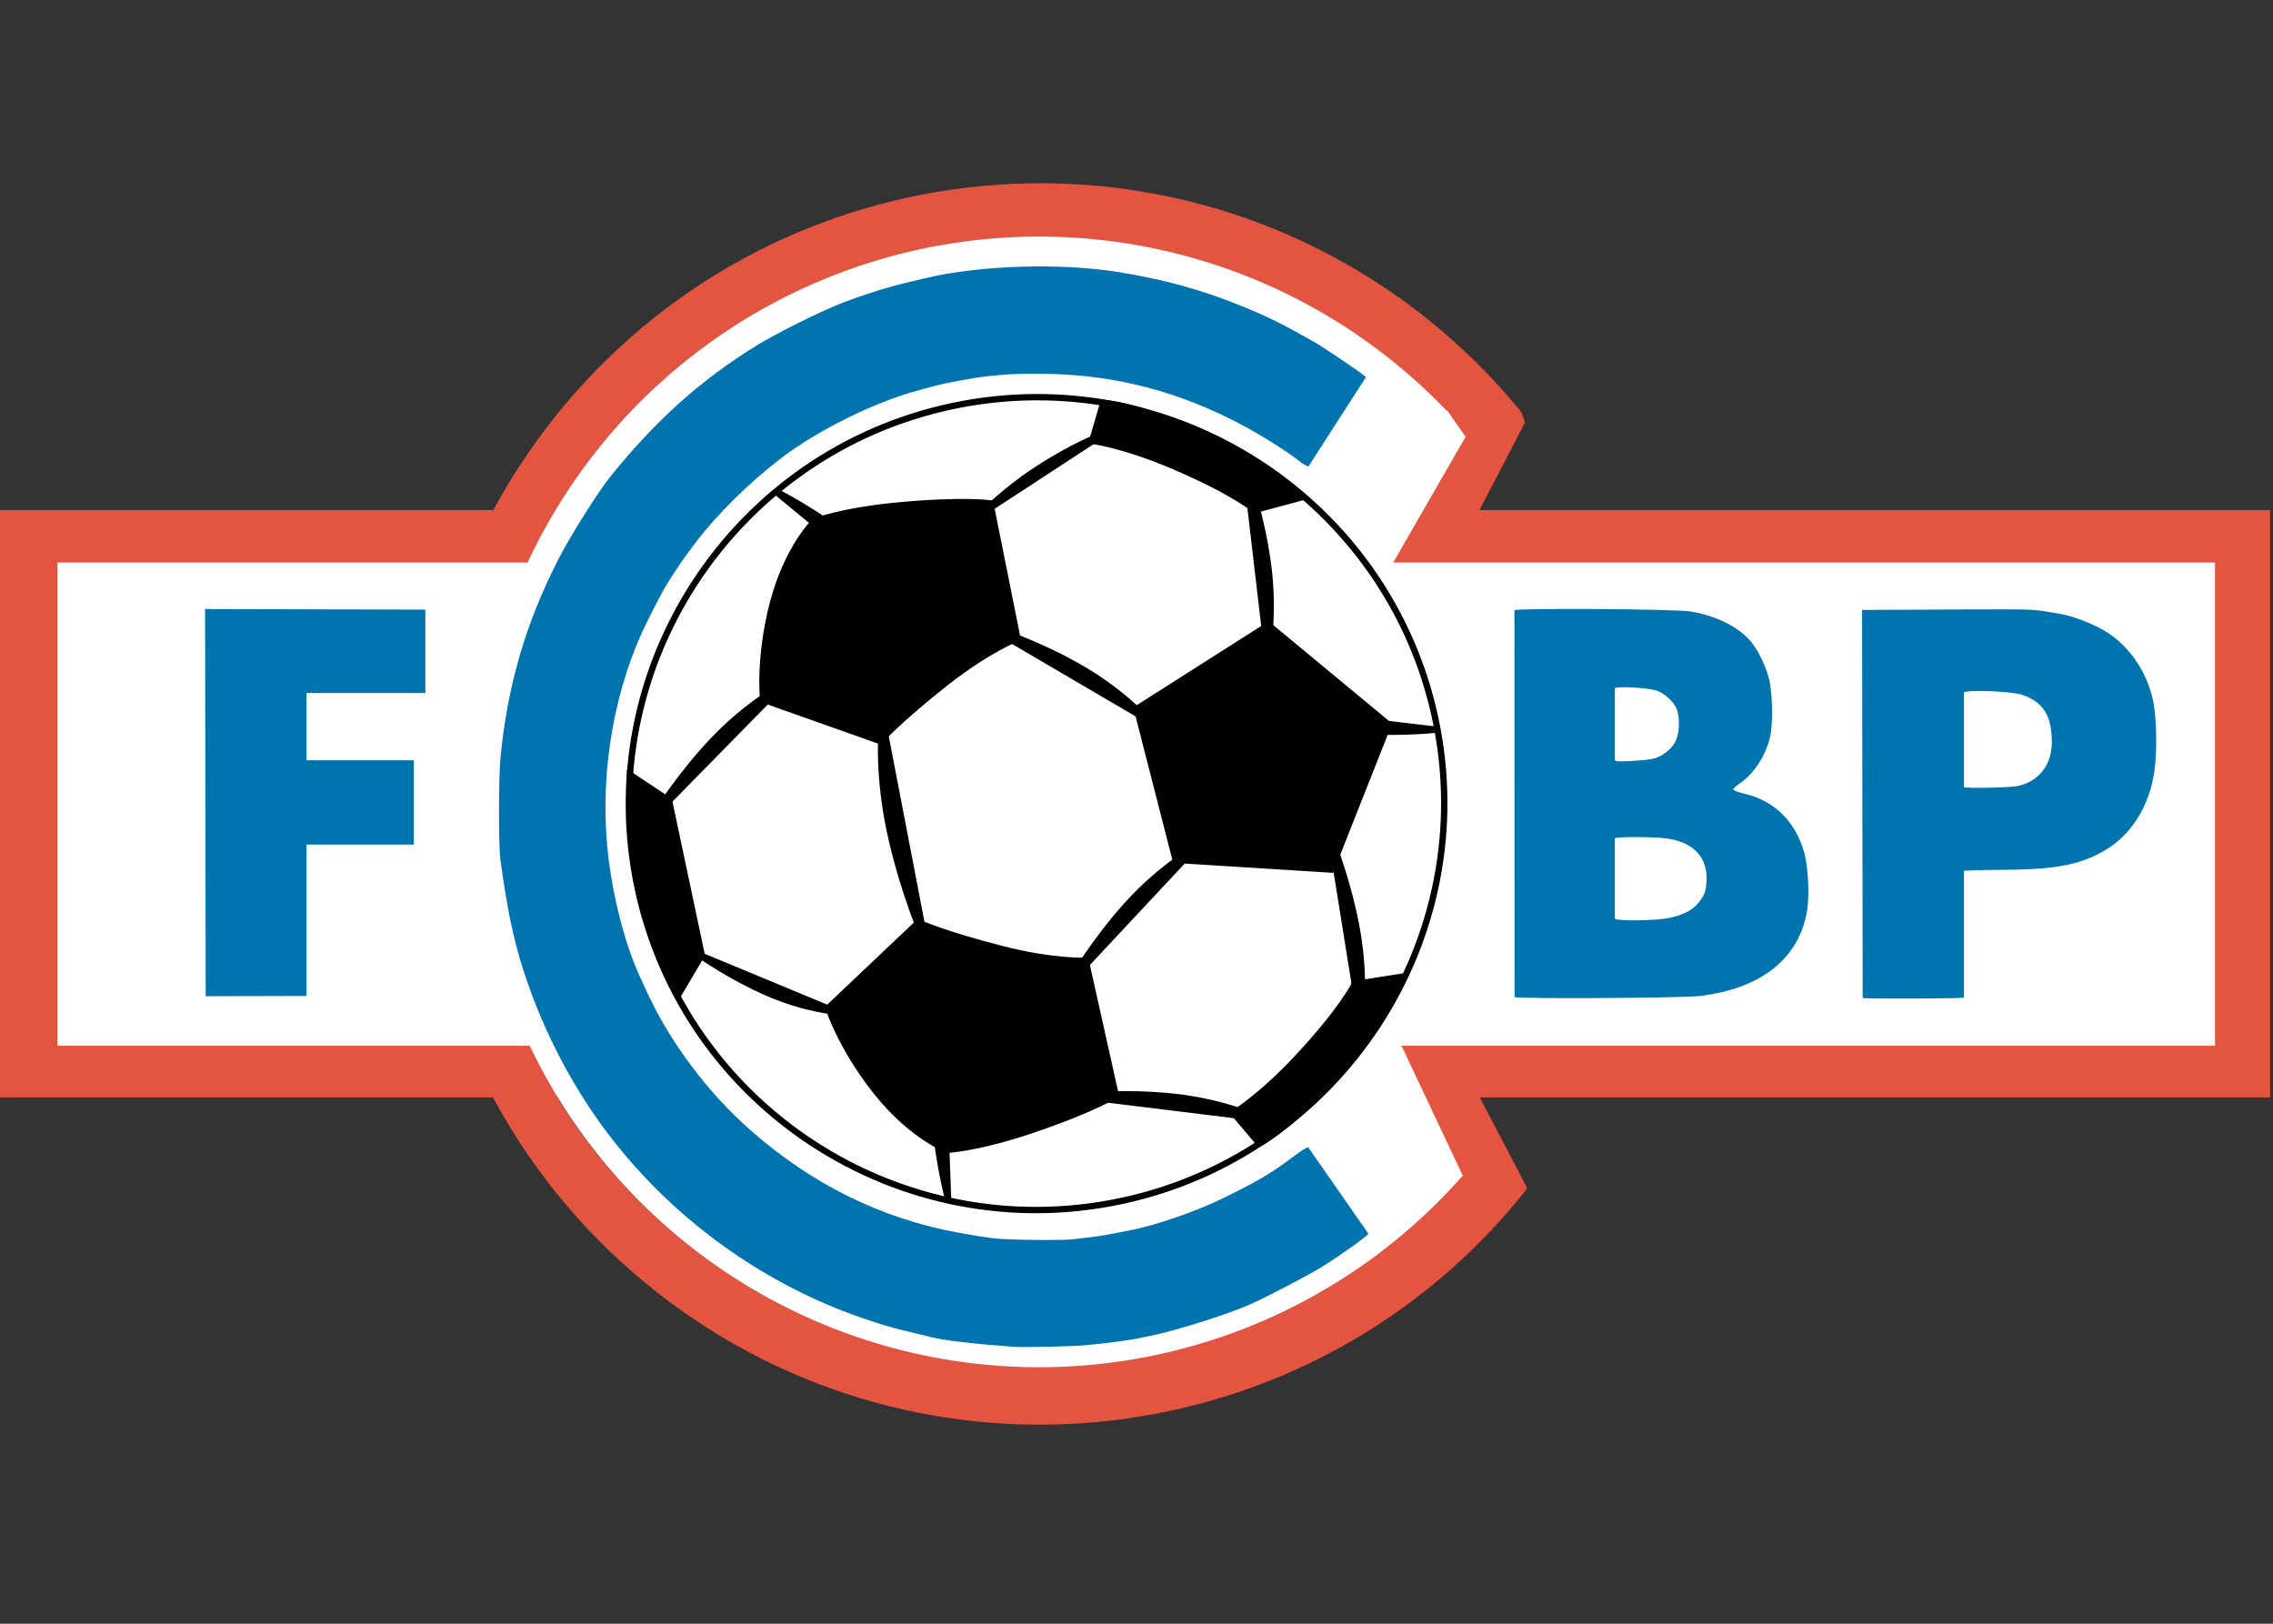 <?xml version="1.0" encoding="UTF-8" standalone="no"?>
<svg
   xmlns:dc="http://purl.org/dc/elements/1.1/"
   xmlns:cc="http://creativecommons.org/ns#"
   xmlns:rdf="http://www.w3.org/1999/02/22-rdf-syntax-ns#"
   xmlns:svg="http://www.w3.org/2000/svg"
   xmlns="http://www.w3.org/2000/svg"
   version="1.1"
   id="svg2"
   height="200"
   width="280">
  <rect width="100%" height="100%" fill="#333333" stroke="none"/>
  <defs
     id="defs4" />
  <g
     transform="translate(-227.979,-727.247)"
     id="layer1">
    <g
       transform="matrix(0.381,0,0,0.381,227.598,502.16)"
       id="g3181">
      <path
         d="m 479.329,963.33 c -62.329,78.885 -176.806,92.307 -255.691,29.978 -78.885,-62.329 -92.307,-176.806 -29.978,-255.691 62.329,-78.885 176.806,-92.307 255.691,-29.978 10.433,8.244 19.932,17.605 28.326,27.918 l -141.183,114.916 z m 15.396,11.765 C 426.021,1062.049 299.834,1076.843 212.879,1008.139 125.925,939.434 111.131,813.247 179.835,726.293 248.54,639.338 374.727,624.544 461.681,693.249 c 11.501,9.087 21.971,19.406 31.224,30.774 l -155.624,126.671 z"
         style="color:#000000;display:inline;overflow:visible;visibility:visible;fill:#e35540;fill-opacity:1;fill-rule:evenodd;stroke:none;stroke-width:3.4;marker:none;enable-background:accumulate"
         id="path2992" />
      <path
         d="m 451.402,772.776 263.956,0 0,155.689 -263.956,0 z m -0.6,-17.099 284.157,0 0,189.887 -284.157,0 z"
         style="color:#000000;display:inline;overflow:visible;visibility:visible;fill:#e35540;fill-opacity:1;fill-rule:evenodd;stroke:none;stroke-width:3.4;marker:none;enable-background:accumulate"
         id="rect3001" />
      <path
         id="path3006"
         style="color:#000000;display:inline;overflow:visible;visibility:visible;fill:#e35540;fill-opacity:1;fill-rule:evenodd;stroke:none;stroke-width:3.4;marker:none;enable-background:accumulate"
         d="m 202.407,772.776 -181.806,0 0,155.689 181.806,0 z m 0.6,-17.099 -202.007,0 0,189.887 202.007,0 z" />
      <path
         id="path3970"
         d="m 494.699,974.732 -23.824,-45.563 -13.699,0 c -0.16,0 -0.322,0.015 -0.469,0.076 -0.148,0.061 -0.278,0.158 -0.424,0.222 -0.16,0.07 -0.337,0.096 -0.513,0.098 -0.175,0.003 -0.35,-0.016 -0.524,-0.035 -0.348,-0.039 -0.698,-0.063 -1.048,-0.063 l -1.191,0 c -0.028,0 -0.056,-9.9e-4 -0.083,-0.007 -0.027,-0.006 -0.053,-0.017 -0.079,-0.027 -0.026,-0.01 -0.053,-0.02 -0.081,-0.017 -0.014,0.001 -0.028,0.006 -0.038,0.015 -0.005,0.004 -0.01,0.01 -0.013,0.016 -0.003,0.006 -0.005,0.013 -0.005,0.02 0,0.007 0.002,0.014 0.005,0.02 0.003,0.006 0.008,0.012 0.013,0.016 0.011,0.009 0.024,0.014 0.038,0.015 0.028,0.003 0.055,-0.007 0.081,-0.017 0.026,-0.01 0.051,-0.021 0.079,-0.027 0.027,-0.006 0.055,-0.007 0.083,-0.007 l 0.893,0 20.548,44.67 20.25,0.596 z"
         style="fill:#e35540;fill-opacity:1;stroke:none" />
      <path
         id="path4085"
         d="m 459.726,758.175 16.019,-27.862 17.267,-6.107 1.053,3.159 -16.229,31.231 -18.11,-0.421 z"
         style="fill:#e35540;fill-opacity:1;stroke:none" />
      <path
         transform="matrix(0.805,0,0,0.806,2.31,349.613)"
         d="M 585.937,770.659 A 226.752,226.752 0 0 1 337.389,833.657 226.752,226.752 0 0 1 188.99,624.558 226.752,226.752 0 0 1 330.493,410.732 226.752,226.752 0 0 1 580.963,465.592 L 415.712,620.861 Z"
         id="path3021"
         style="color:#000000;display:inline;overflow:visible;visibility:visible;fill:#ffffff;fill-opacity:1;fill-rule:evenodd;stroke:none;stroke-width:3.4;marker:none;enable-background:accumulate" />
      <path
         style="color:#000000;display:inline;overflow:visible;visibility:visible;fill:#ffffff;fill-opacity:1;fill-rule:evenodd;stroke:none;stroke-width:3.4;marker:none;enable-background:accumulate"
         d="m 19.554,772.633 697.598,0 0,156.219 -697.598,0 z"
         id="rect3016" />
      <g
         id="g3158">
        <path
           style="fill:#ffffff;stroke:none"
           d="m 474.86,731.983 -27.869,48.421 -38.981,-2.478 60.844,-54.501 6.005,8.559 z"
           id="path3042" />
        <path
           style="fill:#ffffff;stroke:none"
           d="m 473.668,970.267 -23.836,-50.532 -34.323,4.29 51.485,51.485 6.674,-5.244 z"
           id="path3814" />
        <path
           id="path3"
           d="m 308.92,722.064 c -71.11,15.065 -116.749,84.972 -101.738,155.832 15.012,70.863 85.079,116.258 156.188,101.193 71.11,-15.065 116.747,-84.971 101.734,-155.834 -15.012,-70.86 -85.075,-116.255 -156.185,-101.191 l 0,0 z"
           stroke-miterlimit="2.613"
           style="fill:#ffffff;stroke:#000000;stroke-width:2.049;stroke-miterlimit:2.613;stroke-opacity:1" />
        <path
           id="path7"
           d="m 352.456,900.873 9.856,44.153 c 0,0 -7.584,4.892 -28.186,11.791 -17.492,5.844 -26.84,6.185 -26.84,6.185 0,0 -11.525,-4.13 -23.264,-18.825 -11.735,-14.699 -15.766,-27.742 -15.766,-27.742 l 29.573,-28.001 c 0,0 8.167,3.831 27.729,8.786 16.456,4.172 26.898,3.653 26.898,3.653 l 0,0 z"
           style="fill:#000000;stroke:#000000;stroke-width:1;stroke-opacity:1" />
        <path
           id="path9"
           d="m 330.537,797.407 -8.897,-44.365 c 0,0 -8.916,-1.394 -30.543,0.663 -18.361,1.742 -27.044,5.221 -27.044,5.221 0,0 -8.86,8.448 -13.633,26.638 -4.765,18.201 -3.162,31.757 -3.162,31.757 l 38.386,13.601 c 0,0 5.911,-6.816 21.785,-19.272 13.352,-10.481 23.106,-14.244 23.106,-14.244 l 0,0 z"
           style="fill:#000000;stroke:#000000;stroke-width:1;stroke-opacity:1" />
        <path
           id="path11"
           d="m 206.939,878.375 c 3.536,16.691 13.46,34.804 13.46,34.804 l 8.033,-13.572 -10.658,-50.307 -13.574,-9.007 c 0,0 -0.998,20.432 2.537,37.118 l 0.204,0.964 0,0 z"
           style="fill:#000000;stroke:#000000;stroke-width:1;stroke-opacity:1" />
        <path
           id="path13"
           d="m 271.183,917.804 c 0,0 -9.701,-0.73 -21.783,-5.943 -12.088,-5.212 -21.79,-12.131 -21.79,-12.131 l 43.573,18.074 0,0 z"
           stroke-miterlimit="2.613"
           style="fill:#000000;stroke:#000000;stroke-width:2.049;stroke-miterlimit:2.613;stroke-opacity:1" />
        <path
           id="path19"
           d="m 455.452,905.84 -16.752,2.592 c 0,0 -3.917,8.307 -18.809,24.206 -12.033,12.834 -20.75,17.936 -20.75,17.936 l 8.929,10.543 c 0,0 10.252,-5.003 27.137,-23.947 15.776,-17.699 20.244,-31.33 20.244,-31.33 l 0,0 z"
           style="fill:#000000;stroke:#000000;stroke-width:1;stroke-opacity:1" />
        <path
           id="path27"
           d="m 423.065,751.773 -16.364,4.423 c 0,0 -6.952,-6.004 -27.007,-14.491 -16.205,-6.857 -26.239,-7.99 -26.239,-7.99 l 3.888,-13.256 c 0,0 11.398,0.419 34.513,10.883 21.602,9.784 31.209,20.43 31.209,20.43 l 0,0 z"
           style="fill:#000000;stroke:#000000;stroke-width:1;stroke-opacity:1" />
        <path
           id="path33"
           d="m 356.918,731.621 c 0,0 -8.362,2.889 -21.187,11.315 -9.427,6.194 -16.596,13.369 -16.596,13.369 l 37.782,-24.684 0,0 z"
           stroke-miterlimit="2.613"
           style="fill:#000000;stroke:#000000;stroke-width:2.049;stroke-miterlimit:2.613;stroke-opacity:1" />
        <path
           id="path37"
           d="m 253.506,812.744 c 0,0 -10.567,5.493 -21.679,17.12 -11.103,11.625 -18.709,23.997 -18.709,23.997 l 40.389,-41.118 0,0 z"
           stroke-miterlimit="2.613"
           style="fill:#000000;stroke:#000000;stroke-width:2.049;stroke-miterlimit:2.613;stroke-opacity:1" />
        <path
           style="fill:#000000;stroke:#000000;stroke-width:2.049;stroke-miterlimit:2.613;stroke-opacity:1"
           stroke-miterlimit="2.613"
           d="m 286.286,823.466 c 0,0 -1.89,15.046 2.256,35.107 4.15,20.048 11.614,36.975 11.614,36.975 l -13.869,-72.082 0,0 z"
           id="path3983" />
        <path
           style="fill:#000000;stroke:#000000;stroke-width:2.049;stroke-miterlimit:2.613;stroke-opacity:1"
           stroke-miterlimit="2.613"
           d="m 371.546,823.178 c 0,0 -7.904,-8.908 -21.891,-16.849 -13.982,-7.933 -27.836,-12.292 -27.836,-12.292 l 49.726,29.141 0,0 z"
           id="path3985" />
        <path
           id="path3998"
           d="m 386.916,865.381 c 0,0 -10.427,5.753 -21.249,17.652 -10.812,11.896 -18.11,24.453 -18.11,24.453 l 39.358,-42.105 0,0 z"
           stroke-miterlimit="2.613"
           style="fill:#000000;stroke:#000000;stroke-width:2.049;stroke-miterlimit:2.613;stroke-opacity:1" />
        <path
           id="path4000"
           d="m 410.722,800.989 c 0,0 2.346,-11.675 0.256,-27.623 -2.094,-15.938 -6.963,-29.621 -6.963,-29.621 l 6.707,57.245 0,0 z"
           stroke-miterlimit="2.613"
           style="fill:#000000;stroke:#000000;stroke-width:2.049;stroke-miterlimit:2.613;stroke-opacity:1" />
        <path
           style="fill:#000000;stroke:#000000;stroke-width:2.049;stroke-miterlimit:2.613;stroke-opacity:1"
           stroke-miterlimit="2.613"
           d="m 440.726,919.522 c 0,0 1.847,-11.765 -0.92,-27.609 -2.771,-15.835 -8.218,-29.298 -8.218,-29.298 l 9.139,56.907 0,0 z"
           id="path4002" />
        <path
           style="fill:#000000;stroke:#000000;stroke-width:2.049;stroke-miterlimit:2.613;stroke-opacity:1"
           stroke-miterlimit="2.613"
           d="m 305.429,920.807 c 0,0 -3.274,11.45 -2.468,27.514 0.811,16.055 4.568,30.084 4.568,30.084 l -2.1,-57.598 0,0 z"
           id="path4004" />
        <path
           style="fill:#000000;stroke:#000000;stroke-width:2.049;stroke-miterlimit:2.613;stroke-opacity:1"
           stroke-miterlimit="2.613"
           d="m 407.427,952.155 c 0,0 -10.79,-5.04 -26.78,-6.779 -15.982,-1.733 -30.428,-0.237 -30.428,-0.237 l 57.208,7.016 0,0 z"
           id="path4006" />
        <path
           style="fill:#000000;stroke:#000000;stroke-width:2.049;stroke-miterlimit:2.613;stroke-opacity:1"
           stroke-miterlimit="2.613"
           d="m 296.302,786.306 c 0,0 -6.392,-10.048 -18.943,-20.107 -12.547,-10.049 -25.535,-16.55 -25.535,-16.55 l 44.477,36.656 0,0 z"
           id="path4008" />
        <path
           style="color:#000000;display:inline;overflow:visible;visibility:visible;fill:#000000;fill-opacity:1;fill-rule:evenodd;stroke:#000000;stroke-width:5.444;stroke-linecap:butt;stroke-linejoin:miter;stroke-miterlimit:4;stroke-dasharray:none;stroke-dashoffset:0;stroke-opacity:1;marker:none;enable-background:accumulate"
           id="path3085"
           d="m 1099.039,236.131 -62.895,47.915 -65.005,-45.01 22.72,-75.733 79.047,-1.795 z"
           transform="matrix(-0.243,0.576,-0.575,-0.243,784.475,292.44)" />
        <path
           style="fill:#000000;stroke:#000000;stroke-width:2.049;stroke-miterlimit:2.613;stroke-opacity:1"
           stroke-miterlimit="2.613"
           d="m 408.075,819.971 c 0,0 10.818,4.98 26.817,6.631 15.991,1.644 30.429,0.068 30.429,0.068 l -57.245,-6.699 0,0 z"
           id="path3087" />
      </g>
      <path
         style="fill:#0074af;fill-opacity:1"
         d="m 490.689,913.116 -0.03,-125.034 c 0.932,-0.773 51.896,-0.437 56.9,0.376 7.883,1.28 15.031,4.737 19.114,9.244 2.431,2.683 4.917,7.553 6.139,12.027 1.284,4.699 1.544,14.732 0.497,19.218 -1.479,6.343 -5.293,12.112 -10.15,15.357 -1.038,0.693 -1.811,1.487 -1.719,1.764 0.092,0.277 1.727,0.872 3.633,1.321 9.594,2.262 16.33,8.871 19.238,18.874 1.296,4.46 1.777,13.816 0.968,18.834 -2.498,15.482 -14.843,25.327 -34.701,27.671 -5.78,0.682 -58.742,0.99 -59.889,0.348 z m 49.9,-25.557 c 5.156,-1.092 8.203,-2.82 10.241,-5.806 1.464,-2.146 1.746,-3.028 1.913,-5.987 0.434,-7.673 -3.884,-12.479 -12.461,-13.871 -3.87,-0.628 -16.789,-0.692 -17.164,-0.085 l -5e-4,25.968 c 0.507,0.82 13.325,0.659 17.471,-0.22 z m -4.671,-51.585 c 2.987,-0.914 5.887,-3.351 6.956,-5.845 1.103,-2.572 1.271,-6.798 0.389,-9.743 -0.755,-2.52 -4.159,-5.662 -6.981,-6.444 -3.178,-0.881 -12.252,-1.338 -13.162,-0.673 l 0,22.848 c 0.02,0.872 0.145,0.916 5.385,0.672 3.087,-0.144 6.423,-0.51 7.415,-0.813 z"
         id="path2995" />
      <path
         id="path3016"
         d="m 603.245,913.403 -0.2,-125.44 32.95,-0.157 c 25.856,-0.123 21.966,-0.05 31.407,1.497 3.591,0.588 9.912,2.993 13.805,5.252 7.939,4.606 13.918,13.163 15.952,22.827 1.131,5.375 1.325,16.326 0.403,22.735 -1.658,11.523 -7.743,21.005 -16.651,25.946 -7.975,4.423 -15.601,5.82 -32.34,5.921 -6.516,0.039 -12.175,0.198 -12.575,0.351 l 0,40.944 c -0.351,0.351 -32.187,0.471 -32.75,0.123 z m 50.187,-68.523 c 7.101,-1.569 11.209,-7.192 10.966,-15.01 -0.249,-8.033 -2.93,-12.119 -9.469,-14.437 -3.235,-1.147 -17.774,-1.755 -18.934,-0.793 l 0,30.599 c 0.3,0.486 14.991,0.182 17.438,-0.359 z"
         style="fill:#0074af;fill-opacity:1" />
      <path
         id="path3018"
         d="m 67.507,912.847 -0.205,-125.168 71.226,0.185 -2.6e-4,26.948 -38.418,0 0,21.764 34.667,0 -3.9e-4,27.23 -34.667,0 0,48.951 -32.603,0.091 z"
         style="fill:#0074af;fill-opacity:1" />
      <path
         style="fill:#0074af;fill-opacity:1"
         d="m 328.924,1026.204 c -13.768,-1.039 -22.39,-2.05 -26.94,-3.159 -1.098,-0.268 -3.455,-0.846 -5.238,-1.284 -1.784,-0.439 -3.58,-0.875 -3.993,-0.969 -5.334,-1.218 -15.025,-4.434 -21.994,-7.299 -28.894,-11.877 -54.331,-31.403 -73.159,-56.159 -10.403,-13.678 -19.358,-30.267 -25.371,-47.002 -4.602,-12.808 -6.899,-22.952 -9.447,-41.728 -0.604,-4.451 -0.58,-26.664 0.035,-32.927 2.292,-23.326 8.061,-43.15 18.561,-63.79 3.951,-7.767 12.954,-22.098 17.087,-27.201 14.722,-18.175 29.077,-31.033 47.057,-42.147 6.32,-3.906 20.153,-10.817 27.278,-13.628 6.466,-2.55 14.769,-5.201 20.704,-6.61 2.47,-0.586 5.388,-1.282 6.486,-1.547 17.554,-4.232 43.648,-5.074 62.611,-2.019 14.858,2.394 27.207,5.803 39.911,11.018 8.863,3.638 12.498,5.435 23.123,11.426 3.4,1.917 16.127,10.515 17.012,11.492 l -18.524,28.818 c -0.351,0.135 -1.567,-0.491 -2.702,-1.389 -5.203,-4.121 -15.406,-10.354 -23.15,-14.142 -20.059,-9.813 -39.716,-14.37 -61.918,-14.356 -7.415,0.005 -10.078,0.146 -16.906,0.896 -3.395,0.373 -12.907,2.144 -15.964,2.972 -1.372,0.372 -3.841,1.037 -5.488,1.479 -14.197,3.809 -32.493,12.844 -44.393,21.922 -10.276,7.839 -20.816,18.227 -27.607,27.209 -4.012,5.306 -5.584,7.578 -9.281,13.41 -1.598,2.521 -6.42,11.887 -8.379,16.273 -9.726,21.781 -13.582,48.25 -10.573,72.588 1.672,13.525 5.487,28.028 9.907,37.666 0.378,0.823 1.565,3.405 2.638,5.737 7.368,16.009 19.577,32.275 33.309,44.376 19.862,17.504 42.233,28.553 67.1,33.141 3.704,0.683 8.755,1.5 11.225,1.815 4.486,0.572 22.891,0.788 26.192,0.307 0.96,-0.14 3.093,-0.391 4.739,-0.557 1.646,-0.167 4.116,-0.516 5.488,-0.777 1.372,-0.261 4.964,-0.945 7.982,-1.522 8.364,-1.597 21.757,-6.253 30.682,-10.666 11.261,-5.568 15.017,-7.815 22.644,-13.545 1.951,-1.466 3.884,-2.663 4.296,-2.661 l 19.457,27.934 c 0,0.578 -8.393,6.599 -14.667,10.523 -4.583,2.866 -17.465,9.617 -23.511,12.322 -7.346,3.286 -24.831,8.777 -32.914,10.336 -1.098,0.212 -2.22,0.437 -2.494,0.501 -3.034,0.704 -11.235,1.794 -18.209,2.419 -4.108,0.368 -19.846,0.714 -22.699,0.499 z"
         id="path3020" />
    </g>
  </g>
</svg>
